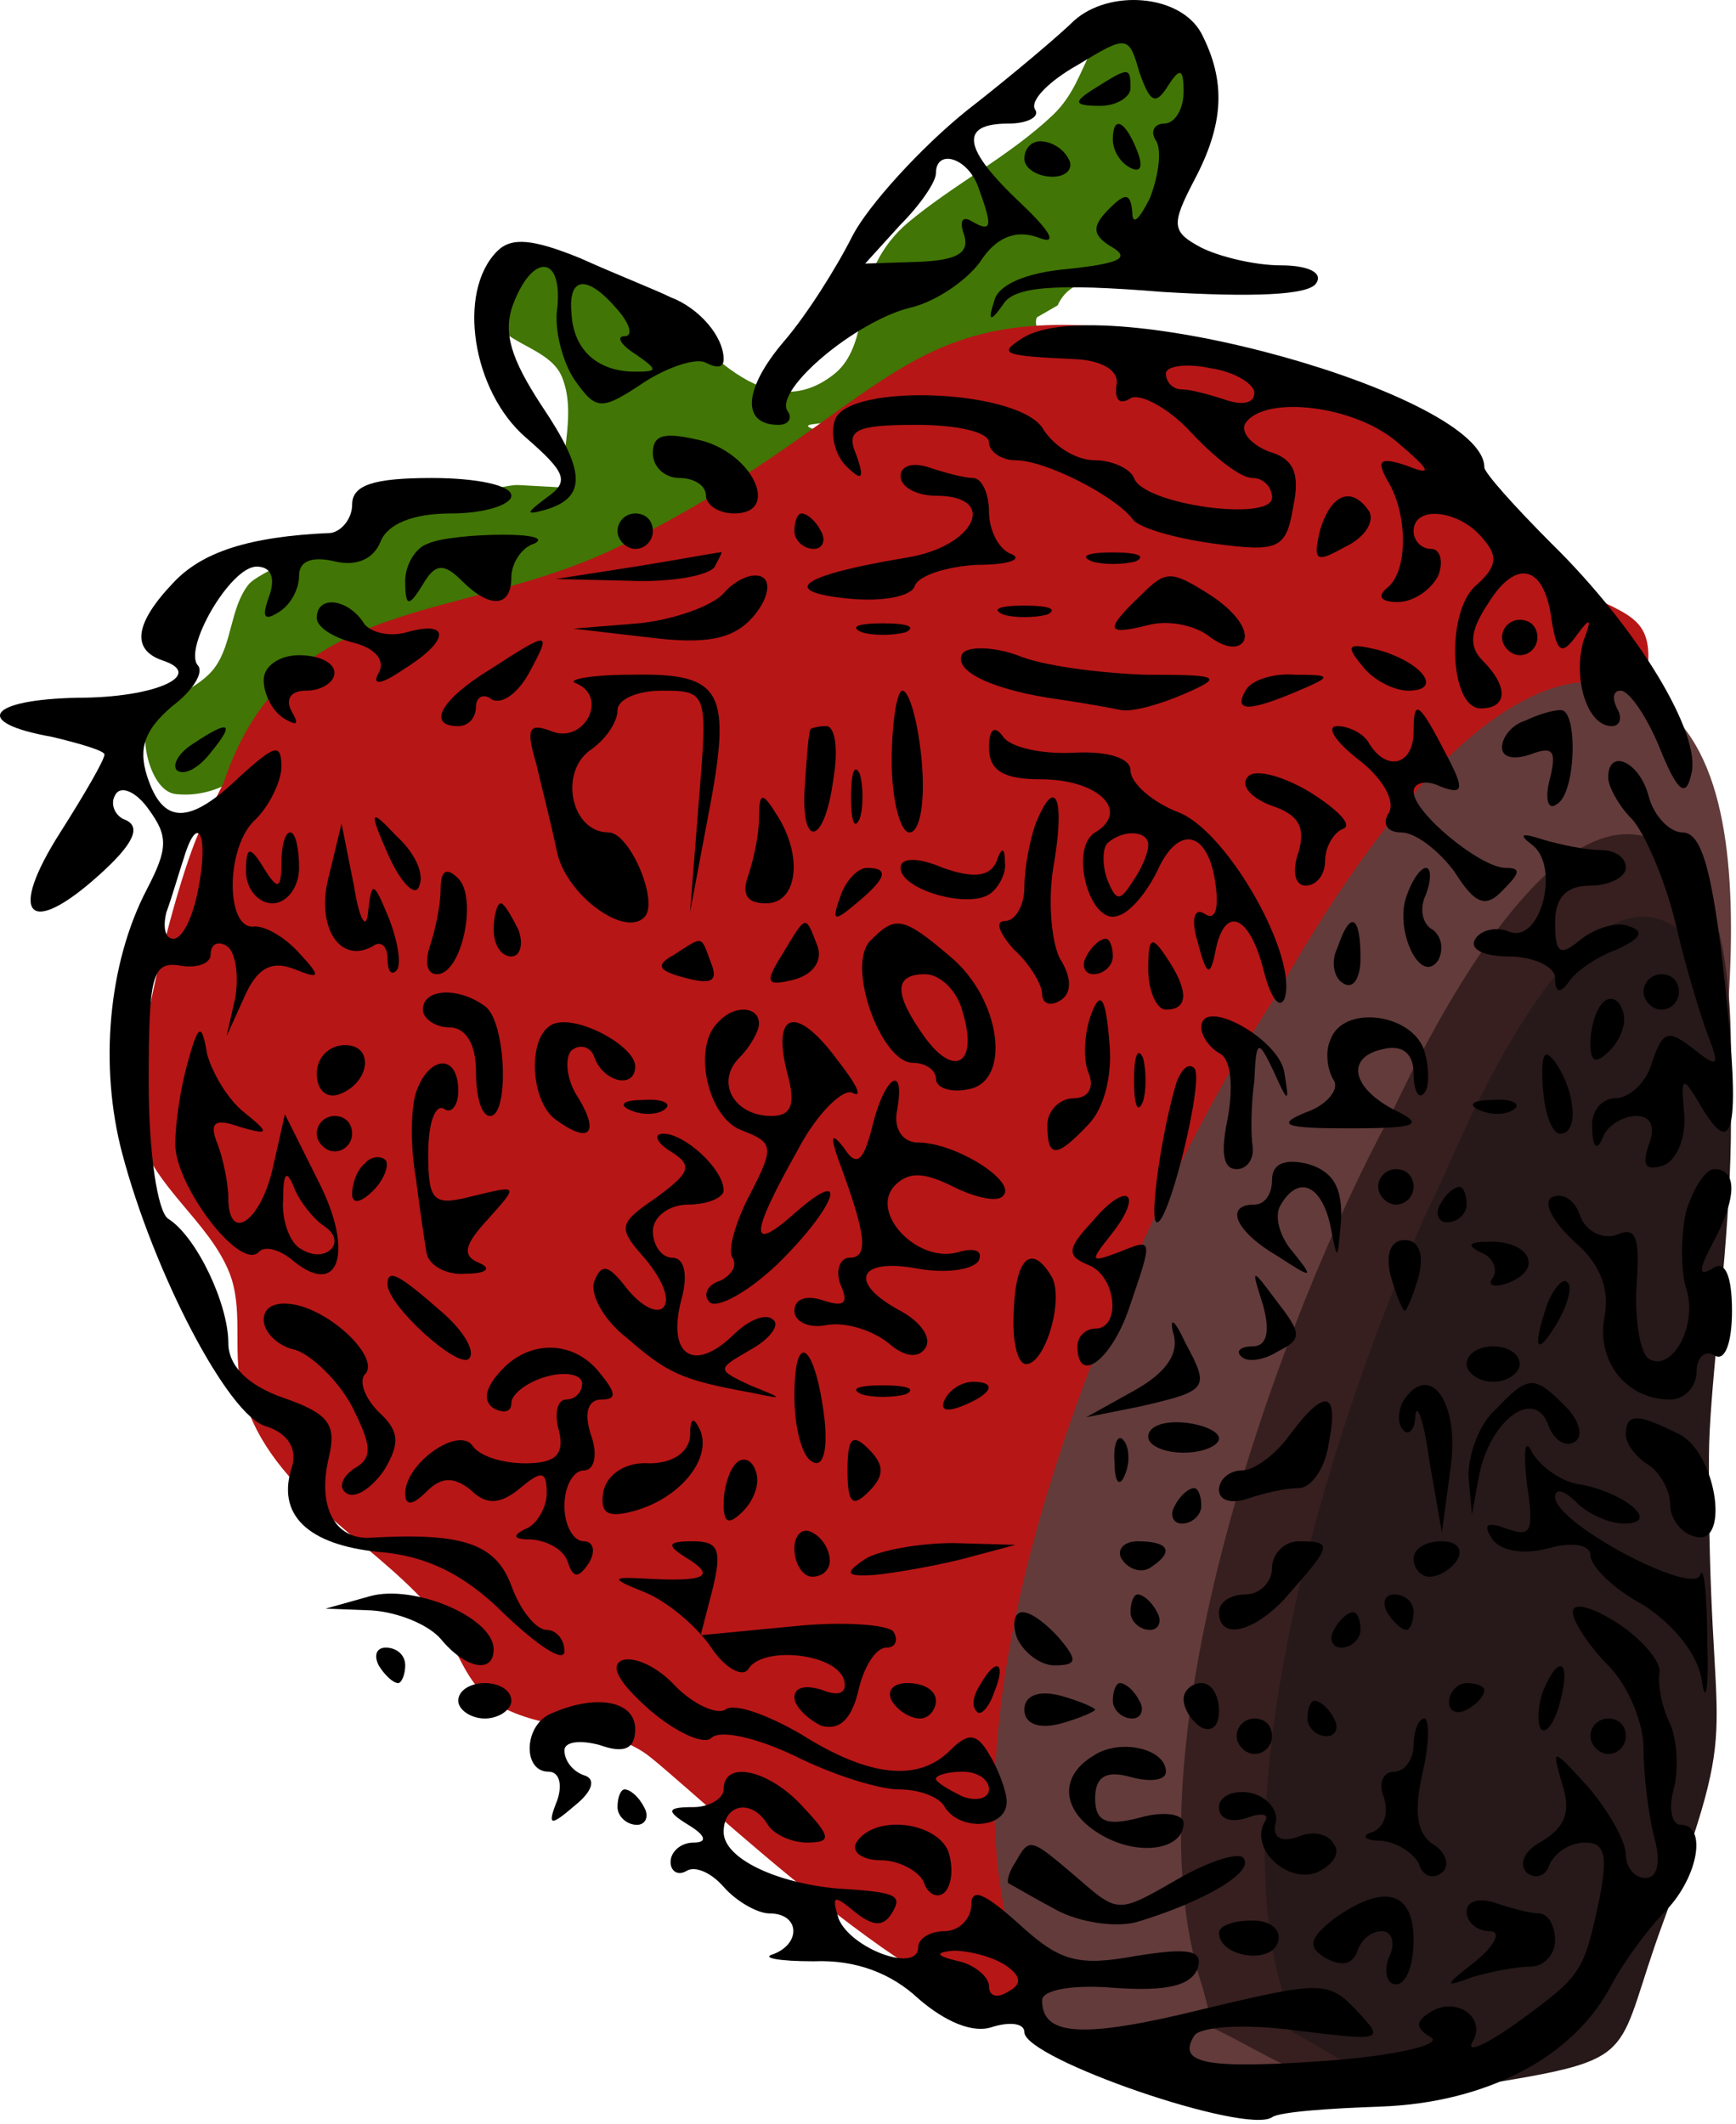 <?xml version="1.0" encoding="UTF-8" standalone="no"?>
<svg width="76px" height="93px" viewBox="0 0 76 93" version="1.1" xmlns="http://www.w3.org/2000/svg" xmlns:xlink="http://www.w3.org/1999/xlink">
    <!-- Generator: Sketch 3.8.3 (29802) - http://www.bohemiancoding.com/sketch -->
    <title>Group 10</title>
    <desc>Created with Sketch.</desc>
    <defs></defs>
    <g id="Page-1" stroke="none" stroke-width="1" fill="none" fill-rule="evenodd">
        <g id="Group-10">
            <path d="M24.602,21.34 C24.602,19.729 25.213,17.997 24.602,16.506 C24.13,15.352 22.482,15.129 21.672,14.18 C20.743,13.092 22.936,11.167 23.987,11.412 C25.56,11.78 27.113,12.351 28.499,13.182 C30.309,14.268 33.237,18.988 36.521,16.377 C37.871,15.304 37.601,13.088 38.355,11.535 C38.681,10.863 39.158,10.246 39.73,9.765 C41.75,8.069 44.166,6.858 46.083,5.046 C47.969,3.264 47.254,0.691 50.167,1.68 C50.786,1.889 51.492,2.246 51.739,2.851 C52.077,3.678 51.889,4.65 51.739,5.53 C51.449,7.238 49.728,8.976 50.43,10.56 C51.026,11.906 55.821,11.165 54.604,11.993 C52.285,13.572 47.448,10.808 46.303,13.37 L45.395,13.894 C44.341,16.252 63.24,24.482 51.518,21.972 C47.716,21.158 44.162,19.384 40.36,18.572 C38.804,18.24 37.163,18.353 35.587,18.572 C33.676,18.838 45.345,20.168 42.332,23.192 C39.245,26.289 34.086,23.065 31.78,26.895 C31.298,27.696 32.005,29.18 31.19,29.639 C29.843,30.398 28.044,29.411 26.557,29.835 C25.228,30.214 23.952,30.967 23.005,31.973 C22.583,32.421 22.625,33.224 22.817,33.809 C23.214,35.019 24.196,35.964 24.699,37.135 C24.897,37.595 24.853,38.126 24.888,38.625 C24.916,39.037 25.205,39.6 24.888,39.862 C23.279,41.191 21.367,37.234 21.294,37.175 C18.26,34.72 16.281,36.183 17.226,30.851 C17.402,29.857 19.453,28.641 18.577,28.14 C14.902,26.038 12.687,35.298 7.697,34.767 C6.567,34.647 6.058,32.195 6.527,31.515 C7.221,30.507 8.675,30.215 9.4,29.229 C10.175,28.174 10.069,26.618 10.881,25.592 C11.694,24.567 21.166,21.234 22.646,21.234 L24.602,21.34 Z" id="Path-964" fill="#417505"></path>
            <path d="M8.839,36.158 C7.701,38.477 5.456,47.395 6.106,49.684 C6.761,51.99 9.139,53.482 10.035,55.706 C10.665,57.269 10.189,59.091 10.559,60.736 C11.543,65.116 16.095,67.293 18.77,70.329 C19.878,71.586 20.192,73.557 21.578,74.498 C23.503,75.806 26.25,75.446 28.193,76.727 C29.709,77.727 41.79,89.501 44.901,87.722 C50.125,84.734 44.208,77.434 47.914,72.991 C61.703,56.458 42.603,83.531 52.564,61.464 C70.714,21.253 53.454,71.343 59.629,49.355 C60.224,47.235 63.428,45.981 64.516,44.866 C69.484,39.775 63.569,44.541 66.481,39.754 C70.311,33.458 70.48,37.241 71.835,31.061 C72.99,25.795 71.124,27.695 66.005,23.982 C59.36,19.162 63.435,16.669 51.017,14.643 C39.108,12.7 39.387,17.833 27.202,23.877 C20.122,27.387 12.604,25.82 9.78,34.298 L8.839,36.158 Z" id="Path-965" fill="#B71616"></path>
            <path d="M45.434,88.497 C47.586,89.316 49.625,90.55 51.892,90.955 C54.531,91.426 57.273,91.424 59.932,91.086 C69.608,89.854 67.773,89.608 71.048,82.812 C76.851,70.768 74.143,74.573 74.257,58.193 C74.303,51.61 78.553,35.073 72.653,30.837 C65.37,25.608 56.443,42.699 55.764,43.749 C49.522,53.397 40.082,74.676 44.826,86.541 L45.434,88.497 Z" id="Path-966" fill="#633B3B"></path>
            <path d="M53.117,88.804 C54.724,89.535 56.247,90.634 57.94,90.995 C59.911,91.415 61.959,91.413 63.944,91.112 C71.171,90.014 69.801,89.794 72.246,83.737 C76.58,73.001 74.557,76.392 74.643,61.791 C74.677,55.924 77.851,41.183 73.445,37.407 C68.006,32.746 61.339,47.98 60.832,48.916 C56.17,57.517 49.12,76.485 52.663,87.061 L53.117,88.804 Z" id="Path-966" fill="#371F1F"></path>
            <path d="M56.566,88.971 C57.929,89.653 59.219,90.68 60.655,91.017 C62.326,91.409 64.062,91.408 65.746,91.126 C71.872,90.101 70.711,89.895 72.784,84.237 C76.459,74.209 74.743,77.377 74.816,63.738 C74.845,58.257 77.536,44.489 73.8,40.961 C69.189,36.607 63.537,50.838 63.107,51.712 C59.154,59.745 53.177,77.463 56.181,87.342 L56.566,88.971 Z" id="Path-966" fill="#271919"></path>
            <g id="Straberry" fill="#000000">
                <path d="M47.015,0.91 C46.473,1.453 44.382,3.238 42.291,4.867 C40.277,6.497 38.031,8.98 37.334,10.299 C36.637,11.695 35.32,13.79 34.314,14.954 C32.532,17.049 32.455,18.601 34.081,18.601 C34.546,18.601 34.701,18.29 34.468,17.98 C33.926,17.049 37.411,14.1 39.812,13.48 C40.897,13.247 42.291,12.316 42.91,11.462 C43.607,10.376 44.459,10.066 45.388,10.376 C46.318,10.764 46.086,10.221 44.691,8.902 C42.136,6.497 41.981,5.411 44.149,5.411 C45.001,5.411 45.543,5.1 45.311,4.79 C45.079,4.402 45.931,3.548 47.17,2.85 C49.338,1.531 49.416,1.531 49.88,3.16 C50.345,4.479 50.577,4.635 51.12,3.781 C51.662,2.928 51.817,3.005 51.817,4.014 C51.817,4.79 51.429,5.411 50.965,5.411 C50.577,5.411 50.345,5.721 50.577,6.109 C50.887,6.497 50.732,7.661 50.345,8.669 C49.88,9.6 49.571,9.911 49.571,9.29 C49.493,8.436 49.261,8.436 48.564,9.135 C47.789,9.911 47.789,10.299 48.719,10.842 C49.493,11.307 48.951,11.54 46.783,11.773 C44.924,11.928 43.685,12.471 43.53,13.169 C43.22,14.1 43.375,14.1 43.917,13.325 C44.382,12.549 46.163,12.394 50.887,12.781 C54.76,13.014 57.315,12.937 57.625,12.394 C57.935,11.928 57.238,11.618 56.076,11.618 C54.914,11.618 53.366,11.23 52.591,10.842 C51.274,10.143 51.274,9.833 52.281,7.893 C53.598,5.411 53.675,3.548 52.591,1.453 C51.662,-0.253 48.564,-0.486 47.015,0.91 L47.015,0.91 Z M42.833,8.204 C43.452,9.911 43.452,10.221 42.523,9.678 C42.136,9.445 41.981,9.678 42.213,10.299 C42.446,11.074 41.903,11.385 40.277,11.462 L37.876,11.54 L39.425,9.833 C40.277,8.98 40.974,7.971 40.974,7.583 C40.974,6.497 42.368,6.885 42.833,8.204 L42.833,8.204 Z" id="Fill-1"></path>
                <path d="M47.944,3.859 C46.937,4.479 47.015,4.635 48.177,4.635 C48.874,4.635 49.493,4.247 49.493,3.859 C49.493,2.928 49.416,2.928 47.944,3.859 L47.944,3.859 Z" id="Fill-2"></path>
                <path d="M48.719,6.109 C48.719,6.574 49.029,7.117 49.493,7.35 C49.958,7.583 50.035,7.273 49.803,6.652 C49.261,5.255 48.719,5.023 48.719,6.109 L48.719,6.109 Z" id="Fill-4"></path>
                <path d="M44.846,6.962 C44.846,7.35 45.388,7.738 46.086,7.738 C46.705,7.738 47.015,7.35 46.783,6.962 C46.55,6.497 46.008,6.186 45.543,6.186 C45.156,6.186 44.846,6.497 44.846,6.962 L44.846,6.962 Z" id="Fill-5"></path>
                <path d="M21.767,10.997 C19.986,12.781 20.683,17.126 23.006,19.144 C24.788,20.695 24.942,21.083 23.936,21.782 C23.006,22.48 23.006,22.558 23.858,22.325 C25.717,21.782 25.639,20.618 23.703,17.747 C22.387,15.73 21.999,14.566 22.464,13.325 C23.316,11.074 24.633,11.152 24.4,13.48 C24.245,14.411 24.633,15.885 25.175,16.661 C26.104,17.98 26.337,17.98 28.195,16.738 C29.28,16.04 30.519,15.652 30.906,15.885 C31.371,16.118 31.68,16.118 31.68,15.73 C31.68,14.721 30.596,13.48 29.357,13.014 C28.737,12.704 26.956,12.006 25.407,11.307 C23.316,10.454 22.387,10.376 21.767,10.997 L21.767,10.997 Z M27.034,13.557 C27.576,14.178 27.731,14.721 27.343,14.721 C26.956,14.721 27.188,15.109 27.808,15.497 C28.815,16.195 28.815,16.273 27.808,16.273 C26.182,16.273 25.097,15.342 25.02,13.713 C24.865,12.083 25.717,12.006 27.034,13.557 L27.034,13.557 Z" id="Fill-8"></path>
                <path d="M44.769,14.799 C43.685,15.497 43.84,15.575 47.17,15.73 C48.331,15.807 49.029,16.273 48.874,16.894 C48.796,17.514 49.029,17.747 49.493,17.437 C49.88,17.204 51.12,17.825 52.126,18.911 C53.133,19.997 54.295,20.928 54.837,20.928 C55.302,20.928 55.689,21.316 55.689,21.782 C55.689,22.868 50.035,22.092 49.648,20.928 C49.493,20.54 48.719,20.152 47.944,20.152 C47.092,20.152 46.163,19.532 45.698,18.833 C44.769,17.049 37.179,16.738 36.56,18.368 C36.327,18.989 36.56,19.92 37.024,20.385 C37.721,21.083 37.876,21.006 37.489,19.92 C37.024,18.833 37.411,18.601 40.122,18.601 C41.903,18.601 43.297,18.911 43.297,19.376 C43.297,19.764 43.84,20.152 44.459,20.152 C45.776,20.152 48.796,21.704 49.571,22.713 C49.803,23.101 51.429,23.566 53.133,23.799 C55.999,24.187 56.309,24.032 56.618,22.17 C56.928,20.695 56.618,20.075 55.534,19.764 C54.76,19.454 54.295,18.911 54.527,18.523 C55.379,17.282 59.329,17.747 61.188,19.376 C62.659,20.618 62.737,20.851 61.575,20.385 C60.413,19.997 60.258,20.152 60.723,21.006 C61.652,22.48 61.652,25.04 60.723,25.739 C60.258,26.127 60.491,26.359 61.188,26.359 C61.885,26.359 62.659,25.816 62.969,25.196 C63.201,24.575 63.046,24.032 62.659,24.032 C62.195,24.032 61.885,23.644 61.885,23.256 C61.885,22.092 63.898,22.325 64.905,23.566 C65.602,24.342 65.525,24.808 64.673,25.584 C63.279,26.67 63.434,31.015 64.828,31.015 C65.989,31.015 66.067,30.084 64.905,28.92 C64.286,28.299 64.363,27.601 65.138,26.437 C66.377,24.42 67.616,24.73 67.926,27.135 C68.158,28.61 68.39,28.687 69.01,27.834 C69.629,26.98 69.707,27.058 69.32,28.066 C68.855,29.696 69.475,31.791 70.559,31.791 C70.946,31.791 71.023,31.403 70.791,31.015 C70.559,30.549 70.636,30.239 70.946,30.239 C71.333,30.239 72.108,31.403 72.65,32.722 C73.424,34.661 73.812,34.972 74.044,33.886 C74.509,32.179 71.721,27.523 67.926,23.799 C66.299,22.17 64.983,20.695 64.983,20.463 C64.983,17.282 48.254,12.626 44.769,14.799 L44.769,14.799 Z M54.914,17.204 C54.914,17.67 54.372,17.747 53.675,17.514 C52.978,17.282 52.126,17.049 51.739,17.049 C51.352,17.049 51.042,16.738 51.042,16.351 C51.042,16.04 51.894,15.885 52.978,16.118 C54.063,16.273 54.914,16.816 54.914,17.204 L54.914,17.204 Z" id="Fill-9"></path>
                <path d="M28.582,19.842 C28.582,20.463 29.125,20.928 29.744,20.928 C30.364,20.928 30.906,21.239 30.906,21.704 C30.906,22.092 31.448,22.48 32.145,22.48 C34.159,22.48 32.997,19.92 30.751,19.299 C29.125,18.911 28.582,18.989 28.582,19.842 L28.582,19.842 Z" id="Fill-10"></path>
                <path d="M39.425,20.851 C39.425,21.316 40.122,21.704 40.974,21.704 C43.762,21.704 42.678,23.954 39.657,24.42 C35.011,25.196 34.081,25.894 37.102,26.204 C38.573,26.359 39.89,26.127 40.045,25.661 C40.2,25.196 41.439,24.808 42.755,24.73 C44.149,24.73 44.769,24.497 44.304,24.265 C43.762,24.109 43.297,23.256 43.297,22.402 C43.297,21.627 42.988,20.928 42.6,20.928 C42.213,20.928 41.361,20.695 40.664,20.463 C39.967,20.23 39.425,20.385 39.425,20.851 L39.425,20.851 Z" id="Fill-11"></path>
                <path d="M15.416,22.092 C15.416,22.713 14.952,23.256 14.487,23.334 C10.847,23.489 8.833,24.187 7.594,25.506 C5.89,27.291 5.736,28.454 7.13,28.92 C8.988,29.541 6.82,30.549 3.412,30.549 C-0.538,30.627 -1.235,31.636 2.25,32.256 C3.567,32.567 4.574,32.877 4.574,33.032 C4.574,33.265 3.722,34.739 2.638,36.446 C0.314,40.093 1.244,41.101 4.342,38.308 C5.813,36.989 6.2,36.213 5.503,35.903 C5.039,35.748 4.806,35.205 5.039,34.817 C5.271,34.351 5.968,34.661 6.51,35.437 C7.362,36.601 7.362,37.144 6.433,38.929 C4.729,42.188 4.342,46.688 5.348,50.49 C6.742,55.766 9.995,61.973 11.622,62.438 C12.628,62.749 13.016,63.447 12.783,64.223 C12.086,66.318 13.48,67.637 16.578,67.947 C18.592,68.102 20.296,68.878 22.077,70.663 C23.548,72.059 24.71,72.835 24.71,72.292 C24.71,71.749 24.323,71.361 23.936,71.361 C23.471,71.361 22.774,70.507 22.387,69.421 C21.69,67.559 20.218,67.094 16.191,67.326 C14.642,67.404 13.868,65.93 14.41,63.757 C14.719,62.361 14.41,61.895 12.396,61.197 C10.847,60.654 9.995,59.8 9.995,58.792 C9.995,57.085 8.601,54.136 7.362,53.36 C6.897,53.05 6.51,50.49 6.51,47.386 C6.51,42.731 6.665,42.11 7.827,42.265 C8.601,42.42 9.221,42.188 9.221,41.8 C9.221,41.334 9.531,41.179 9.918,41.412 C10.305,41.644 10.46,42.653 10.305,43.662 L9.918,45.369 L10.692,43.662 C11.234,42.42 11.854,42.032 12.861,42.42 C14.022,42.886 14.1,42.808 13.093,41.722 C12.473,41.024 11.622,40.558 11.157,40.558 C9.918,40.791 9.84,37.299 11.079,35.98 C11.776,35.36 12.319,34.196 12.319,33.575 C12.319,32.489 12.009,32.644 10.537,33.963 C8.291,36.136 7.13,36.136 6.433,33.963 C6.045,32.722 6.355,31.946 7.517,30.937 C8.446,30.239 8.911,29.463 8.679,29.153 C7.982,28.454 10.073,24.808 11.234,24.808 C11.854,24.808 12.086,25.273 11.776,26.127 C11.467,26.98 11.544,27.213 12.164,26.825 C12.706,26.515 13.093,25.816 13.093,25.196 C13.093,24.575 13.635,24.342 14.642,24.575 C15.571,24.808 16.346,24.497 16.656,23.721 C16.965,22.946 18.05,22.48 19.754,22.48 C21.225,22.48 22.387,22.092 22.387,21.704 C22.387,21.239 20.838,20.928 18.902,20.928 C16.346,20.928 15.416,21.239 15.416,22.092 L15.416,22.092 Z M8.679,38.929 C8.446,40.17 7.982,41.101 7.594,41.101 C7.207,41.101 7.13,40.558 7.285,39.938 C7.517,39.317 7.827,38.231 8.059,37.532 C8.679,35.515 9.143,36.601 8.679,38.929 L8.679,38.929 Z" id="Fill-12"></path>
                <path d="M57.78,23.256 C57.47,24.575 57.625,24.653 58.864,23.954 C59.716,23.566 60.181,22.868 59.949,22.402 C59.174,21.239 58.245,21.627 57.78,23.256 L57.78,23.256 Z" id="Fill-13"></path>
                <path d="M27.034,23.256 C27.034,23.644 27.421,24.032 27.808,24.032 C28.273,24.032 28.582,23.644 28.582,23.256 C28.582,22.79 28.273,22.48 27.808,22.48 C27.421,22.48 27.034,22.79 27.034,23.256 L27.034,23.256 Z" id="Fill-14"></path>
                <path d="M34.778,23.256 C34.778,23.644 35.165,24.032 35.63,24.032 C36.017,24.032 36.172,23.644 35.94,23.256 C35.708,22.79 35.32,22.48 35.088,22.48 C34.933,22.48 34.778,22.79 34.778,23.256 L34.778,23.256 Z" id="Fill-15"></path>
                <path d="M18.747,23.799 C18.205,23.954 17.74,24.73 17.74,25.428 C17.74,26.592 17.895,26.592 18.514,25.584 C19.056,24.653 19.444,24.653 20.218,25.428 C21.457,26.67 22.387,26.592 22.387,25.273 C22.387,24.653 22.851,23.954 23.394,23.799 C23.858,23.566 23.316,23.411 21.999,23.411 C20.76,23.411 19.211,23.566 18.747,23.799 L18.747,23.799 Z" id="Fill-16"></path>
                <path d="M27.808,24.808 L24.323,25.351 L27.576,25.428 C29.357,25.506 31.061,25.196 31.293,24.808 C31.525,24.342 31.68,24.109 31.525,24.187 C31.371,24.187 29.744,24.497 27.808,24.808 L27.808,24.808 Z" id="Fill-17"></path>
                <path d="M47.789,24.575 C48.254,24.73 49.183,24.73 49.726,24.575 C50.19,24.342 49.803,24.187 48.719,24.187 C47.634,24.187 47.247,24.342 47.789,24.575 L47.789,24.575 Z" id="Fill-18"></path>
                <path d="M31.68,25.972 C31.216,26.515 29.512,27.135 27.963,27.291 L25.097,27.523 L28.428,27.911 C30.906,28.222 32.068,27.989 32.92,27.058 C33.617,26.282 33.771,25.506 33.384,25.273 C32.997,25.04 32.222,25.351 31.68,25.972 L31.68,25.972 Z" id="Fill-19"></path>
                <path d="M49.958,26.049 C48.331,27.601 48.409,27.834 50.268,27.368 C51.12,27.135 52.281,27.368 52.901,27.834 C53.598,28.377 54.217,28.454 54.45,28.066 C54.682,27.601 54.063,26.747 52.978,26.049 C51.274,24.963 51.042,24.963 49.958,26.049 L49.958,26.049 Z" id="Fill-20"></path>
                <path d="M13.868,27.058 C13.868,27.446 14.565,27.911 15.494,28.144 C16.423,28.377 16.888,28.92 16.578,29.463 C16.268,30.006 16.656,30.006 17.662,29.308 C19.676,28.066 19.754,27.135 17.817,27.678 C17.043,27.911 16.114,27.678 15.881,27.213 C15.184,26.204 13.868,26.049 13.868,27.058 L13.868,27.058 Z" id="Fill-21"></path>
                <path d="M43.917,26.903 C44.382,27.058 45.311,27.058 45.853,26.903 C46.318,26.67 45.931,26.515 44.846,26.515 C43.762,26.515 43.375,26.67 43.917,26.903 L43.917,26.903 Z" id="Fill-22"></path>
                <path d="M37.721,27.678 C38.186,27.834 39.115,27.834 39.657,27.678 C40.122,27.446 39.735,27.291 38.651,27.291 C37.566,27.291 37.179,27.446 37.721,27.678 L37.721,27.678 Z" id="Fill-23"></path>
                <path d="M65.757,27.911 C65.757,28.299 66.144,28.687 66.532,28.687 C66.996,28.687 67.306,28.299 67.306,27.911 C67.306,27.446 66.996,27.135 66.532,27.135 C66.144,27.135 65.757,27.446 65.757,27.911 L65.757,27.911 Z" id="Fill-24"></path>
                <path d="M21.457,29.308 C19.289,30.627 18.669,31.791 20.063,31.791 C20.528,31.791 20.838,31.403 20.838,30.937 C20.838,30.549 21.148,30.316 21.535,30.627 C21.999,30.86 22.697,30.316 23.161,29.463 C24.168,27.601 24.091,27.601 21.457,29.308 L21.457,29.308 Z" id="Fill-25"></path>
                <path d="M42.136,28.61 C41.671,29.385 43.53,30.239 46.395,30.627 C47.48,30.782 48.719,31.015 49.106,31.092 C49.571,31.17 50.732,30.86 51.817,30.394 C53.598,29.618 53.443,29.541 50.113,29.541 C48.099,29.463 45.621,29.153 44.537,28.687 C43.452,28.299 42.368,28.299 42.136,28.61 L42.136,28.61 Z" id="Fill-26"></path>
                <path d="M59.639,29.153 C60.103,29.773 61.033,30.239 61.652,30.239 C63.201,30.239 62.272,28.997 60.336,28.454 C59.019,28.144 58.864,28.222 59.639,29.153 L59.639,29.153 Z" id="Fill-27"></path>
                <path d="M11.544,29.773 C11.544,30.394 11.931,31.17 12.473,31.48 C13.016,31.791 13.093,31.713 12.783,31.17 C12.473,30.627 12.706,30.239 13.403,30.239 C14.1,30.239 14.642,29.851 14.642,29.463 C14.642,28.997 13.945,28.687 13.093,28.687 C12.241,28.687 11.544,29.153 11.544,29.773 L11.544,29.773 Z" id="Fill-28"></path>
                <path d="M25.252,29.929 C26.646,30.549 25.562,32.567 24.168,32.023 C23.161,31.636 23.006,31.868 23.471,33.42 C23.703,34.429 24.168,36.213 24.4,37.377 C24.865,39.239 27.343,41.024 28.195,40.17 C28.892,39.55 27.576,36.446 26.646,36.446 C25.02,36.446 24.478,33.886 25.794,32.877 C26.491,32.411 27.034,31.636 27.034,31.092 C27.034,30.627 27.885,30.239 28.97,30.239 C30.983,30.239 30.983,30.316 30.596,35.049 L30.209,39.938 L30.983,35.825 C32.068,30.239 31.68,29.463 27.653,29.541 C25.794,29.541 24.71,29.773 25.252,29.929 L25.252,29.929 Z" id="Fill-29"></path>
                <path d="M54.527,30.239 C53.985,31.17 54.682,31.17 56.851,30.239 C58.322,29.618 58.322,29.541 56.696,29.541 C55.766,29.463 54.76,29.773 54.527,30.239 L54.527,30.239 Z" id="Fill-30"></path>
                <path d="M39.038,33.342 C39.038,35.049 39.425,36.446 39.812,36.446 C40.277,36.446 40.509,35.127 40.354,33.342 C40.2,31.636 39.812,30.239 39.503,30.239 C39.27,30.239 39.038,31.636 39.038,33.342 L39.038,33.342 Z" id="Fill-31"></path>
                <path d="M61.885,32.023 C61.885,33.498 60.723,33.808 59.949,32.567 C59.716,32.101 59.019,31.791 58.555,31.791 C58.012,31.791 58.477,32.489 59.484,33.265 C60.491,34.041 61.11,35.049 60.8,35.593 C60.491,36.058 60.723,36.446 61.343,36.446 C61.962,36.446 62.969,37.222 63.666,38.153 C64.595,39.627 65.06,39.782 65.835,38.929 C66.532,38.231 66.609,37.998 65.912,37.998 C64.828,37.998 61.885,35.593 61.885,34.661 C61.885,34.274 62.427,34.118 63.046,34.429 C64.053,34.817 64.131,34.584 63.356,33.11 C62.117,30.704 61.885,30.549 61.885,32.023 L61.885,32.023 Z" id="Fill-32"></path>
                <path d="M66.764,31.558 C66.222,31.713 65.757,32.256 65.757,32.722 C65.757,33.187 66.299,33.265 66.996,33.032 C68.003,32.644 68.158,32.877 67.848,34.118 C67.616,34.972 67.771,35.515 68.158,35.205 C69.01,34.739 69.087,31.015 68.313,31.092 C67.926,31.092 67.229,31.325 66.764,31.558 L66.764,31.558 Z" id="Fill-33"></path>
                <path d="M8.446,32.567 C7.827,32.955 7.517,33.498 7.749,33.73 C8.059,33.963 8.679,33.653 9.221,32.955 C10.305,31.636 10.073,31.48 8.446,32.567 L8.446,32.567 Z" id="Fill-34"></path>
                <path d="M35.475,31.946 C35.398,32.101 35.32,33.11 35.243,34.274 C35.011,37.222 36.095,37.067 36.482,34.118 C36.714,32.799 36.56,31.791 36.172,31.791 C35.863,31.791 35.475,31.868 35.475,31.946 L35.475,31.946 Z" id="Fill-35"></path>
                <path d="M43.297,32.722 C43.297,33.73 43.917,34.118 45.543,34.118 C48.099,34.118 49.493,35.515 47.944,36.446 C46.783,37.144 47.712,40.558 48.951,40.093 C49.493,39.938 50.19,39.084 50.655,38.153 C51.584,36.058 52.901,36.368 53.211,38.696 C53.366,39.782 53.211,40.325 52.746,40.015 C52.281,39.705 52.126,40.248 52.436,41.257 C52.823,42.731 52.978,42.808 53.211,41.644 C53.598,39.627 54.682,40.015 55.302,42.42 C55.612,43.662 55.999,44.205 56.231,43.739 C56.851,41.955 53.83,36.524 51.662,35.593 C50.423,35.127 49.493,34.274 49.493,33.73 C49.493,33.187 48.486,32.877 47.015,32.955 C45.621,33.032 44.227,32.722 43.917,32.256 C43.53,31.713 43.297,31.946 43.297,32.722 L43.297,32.722 Z M50.268,36.989 C50.268,37.377 49.958,38.075 49.571,38.618 C49.029,39.472 48.874,39.472 48.486,38.541 C48.254,37.92 48.254,37.144 48.486,36.912 C49.183,36.291 50.268,36.368 50.268,36.989 L50.268,36.989 Z" id="Fill-36"></path>
                <path d="M37.257,34.894 C37.257,35.98 37.411,36.368 37.644,35.825 C37.799,35.36 37.799,34.429 37.644,33.886 C37.411,33.42 37.257,33.808 37.257,34.894 L37.257,34.894 Z" id="Fill-38"></path>
                <path d="M54.605,34.041 C54.295,34.429 54.837,34.972 55.689,35.282 C56.851,35.67 57.16,36.213 56.851,37.299 C56.541,38.153 56.696,38.774 57.16,38.774 C57.625,38.774 58.012,38.308 58.012,37.687 C58.012,37.067 58.4,36.446 58.787,36.291 C59.252,36.136 58.555,35.437 57.315,34.661 C55.999,33.886 54.837,33.653 54.605,34.041 L54.605,34.041 Z" id="Fill-39"></path>
                <path d="M70.404,34.041 C70.404,34.429 70.869,35.282 71.411,35.825 C71.953,36.368 72.882,38.463 73.347,40.403 C73.812,42.42 74.509,44.67 74.818,45.446 C75.283,46.688 75.206,46.765 74.121,45.912 C73.037,45.058 72.805,45.136 72.34,46.455 C72.108,47.386 71.333,48.084 70.714,48.084 C70.094,48.084 69.629,48.705 69.707,49.403 C69.707,50.257 69.939,50.412 70.172,49.791 C70.326,49.326 71.023,48.86 71.643,48.86 C72.263,48.86 72.495,49.326 72.185,50.102 C71.875,51.033 72.03,51.265 72.805,51.033 C73.424,50.8 73.812,49.791 73.734,48.783 C73.579,47.153 73.657,47.076 74.354,48.239 C75.903,50.955 76.212,49.559 75.515,43.041 C74.973,38.153 74.509,36.446 73.657,36.446 C73.115,36.446 72.418,35.748 72.185,34.894 C71.798,33.342 70.404,32.722 70.404,34.041 L70.404,34.041 Z" id="Fill-40"></path>
                <path d="M33.229,35.825 C33.229,36.524 32.997,37.61 32.765,38.308 C32.455,39.162 32.687,39.55 33.539,39.55 C34.933,39.55 35.165,37.455 34.004,35.67 C33.384,34.661 33.229,34.661 33.229,35.825 L33.229,35.825 Z" id="Fill-41"></path>
                <path d="M45.311,36.136 C45.079,36.834 44.846,37.998 44.846,38.851 C44.846,39.627 44.459,40.325 43.994,40.325 C43.53,40.325 43.762,40.869 44.382,41.567 C45.079,42.188 45.621,43.119 45.621,43.507 C45.621,43.972 46.008,44.05 46.395,43.817 C46.937,43.507 46.937,42.808 46.395,41.955 C46.008,41.179 45.853,39.239 46.163,37.687 C46.628,34.817 46.163,33.963 45.311,36.136 L45.311,36.136 Z" id="Fill-42"></path>
                <path d="M17.043,37.532 C17.585,38.696 18.205,39.317 18.359,38.774 C18.592,38.231 18.127,37.299 17.353,36.601 C16.191,35.36 16.114,35.437 17.043,37.532 L17.043,37.532 Z" id="Fill-43"></path>
                <path d="M12.319,37.765 C12.319,38.929 12.164,39.006 11.544,37.998 C10.925,36.989 10.77,37.067 10.77,38.153 C10.77,38.929 11.312,39.55 11.931,39.55 C12.551,39.55 13.093,38.851 13.093,37.998 C13.093,37.144 12.938,36.446 12.706,36.446 C12.473,36.446 12.319,37.067 12.319,37.765 L12.319,37.765 Z" id="Fill-44"></path>
                <path d="M14.41,38.308 C13.79,40.558 14.874,42.265 16.346,41.412 C16.656,41.179 16.965,41.412 16.965,41.955 C16.965,42.498 17.12,42.731 17.353,42.498 C17.585,42.265 17.43,41.257 17.043,40.248 C16.346,38.541 16.268,38.541 16.114,39.938 C16.036,40.791 15.726,40.248 15.494,38.774 L14.952,36.058 L14.41,38.308 Z" id="Fill-45"></path>
                <path d="M67.074,36.989 C68.313,37.92 67.461,41.334 66.067,40.791 C65.525,40.558 64.828,40.713 64.595,41.101 C64.286,41.567 64.983,41.877 66.067,41.877 C67.151,41.877 68.08,42.343 68.08,42.808 C68.08,43.507 68.313,43.507 68.7,42.963 C69.01,42.498 69.939,41.877 70.791,41.567 C71.798,41.101 72.03,40.791 71.333,40.558 C70.791,40.325 69.862,40.636 69.242,41.101 C68.313,41.877 68.08,41.8 68.08,40.403 C68.08,39.317 68.545,38.774 69.629,38.774 C70.481,38.774 71.178,38.386 71.178,37.998 C71.178,37.532 70.714,37.222 70.094,37.222 C69.475,37.222 68.313,36.989 67.538,36.756 C66.609,36.446 66.454,36.524 67.074,36.989 L67.074,36.989 Z" id="Fill-46"></path>
                <path d="M39.425,37.998 C39.425,38.929 42.291,39.782 43.297,39.162 C43.685,38.929 44.072,38.231 43.994,37.765 C43.994,37.067 43.84,37.067 43.607,37.765 C43.297,38.386 42.6,38.463 41.284,37.998 C40.2,37.532 39.425,37.532 39.425,37.998 L39.425,37.998 Z" id="Fill-47"></path>
                <path d="M19.289,38.929 C19.289,39.627 19.056,40.713 18.824,41.412 C18.592,42.11 18.669,42.653 19.134,42.653 C20.218,42.653 20.915,39.317 20.063,38.463 C19.521,37.92 19.289,38.153 19.289,38.929 L19.289,38.929 Z" id="Fill-48"></path>
                <path d="M36.792,39.239 C36.405,40.325 36.482,40.403 37.489,39.55 C38.805,38.463 38.96,37.998 37.954,37.998 C37.566,37.998 37.024,38.541 36.792,39.239 L36.792,39.239 Z" id="Fill-49"></path>
                <path d="M61.575,39.239 C61.033,40.713 62.195,43.196 62.969,42.032 C63.201,41.567 63.124,41.024 62.737,40.713 C62.272,40.481 62.117,39.782 62.427,39.162 C62.659,38.541 62.659,37.998 62.427,37.998 C62.195,37.998 61.807,38.541 61.575,39.239 L61.575,39.239 Z" id="Fill-50"></path>
                <path d="M21.612,40.713 C21.612,41.334 21.922,41.877 22.387,41.877 C22.774,41.877 22.929,41.334 22.697,40.713 C22.387,40.093 22.077,39.55 21.922,39.55 C21.767,39.55 21.612,40.093 21.612,40.713 L21.612,40.713 Z" id="Fill-51"></path>
                <path d="M34.236,41.8 C33.462,43.041 33.539,43.196 34.778,42.886 C35.63,42.653 36.017,42.032 35.785,41.412 C35.243,40.015 35.32,40.015 34.236,41.8 L34.236,41.8 Z" id="Fill-52"></path>
                <path d="M38.108,41.179 C37.024,42.265 38.573,46.533 39.967,46.533 C40.509,46.533 40.974,46.843 40.974,47.231 C40.974,47.619 41.594,47.852 42.368,47.696 C44.304,47.386 43.84,43.739 41.594,41.877 C39.503,40.093 39.193,40.093 38.108,41.179 L38.108,41.179 Z M42.136,44.282 C42.833,46.533 41.826,47.231 40.509,45.446 C39.115,43.507 39.115,42.653 40.509,42.653 C41.129,42.653 41.903,43.351 42.136,44.282 L42.136,44.282 Z" id="Fill-53"></path>
                <path d="M58.555,41.489 C58.245,42.11 58.4,42.808 58.787,43.041 C59.252,43.351 59.561,42.808 59.561,41.955 C59.561,40.015 59.097,39.86 58.555,41.489 L58.555,41.489 Z" id="Fill-54"></path>
                <path d="M29.512,41.8 C28.66,42.265 28.815,42.498 29.977,42.808 C31.138,43.119 31.448,42.963 31.138,42.188 C30.674,40.946 30.828,40.946 29.512,41.8 L29.512,41.8 Z" id="Fill-55"></path>
                <path d="M47.557,41.877 C47.325,42.265 47.48,42.653 47.867,42.653 C48.331,42.653 48.719,42.265 48.719,41.877 C48.719,41.412 48.564,41.101 48.409,41.101 C48.177,41.101 47.789,41.412 47.557,41.877 L47.557,41.877 Z" id="Fill-56"></path>
                <path d="M50.268,42.42 C50.268,43.429 50.655,44.205 51.042,44.205 C52.049,44.205 52.049,43.351 51.042,41.877 C50.423,40.946 50.268,41.024 50.268,42.42 L50.268,42.42 Z" id="Fill-57"></path>
                <path d="M71.953,43.429 C71.953,43.817 72.34,44.205 72.727,44.205 C73.192,44.205 73.502,43.817 73.502,43.429 C73.502,42.963 73.192,42.653 72.727,42.653 C72.34,42.653 71.953,42.963 71.953,43.429 L71.953,43.429 Z" id="Fill-59"></path>
                <path d="M18.514,44.205 C18.514,44.593 19.056,44.981 19.676,44.981 C20.373,44.981 20.838,45.679 20.838,46.92 C20.838,48.007 21.07,48.86 21.457,48.86 C22.309,48.86 22.154,44.67 21.225,44.05 C20.063,43.196 18.514,43.274 18.514,44.205 L18.514,44.205 Z" id="Fill-60"></path>
                <path d="M47.789,44.36 C47.48,45.136 47.402,46.3 47.634,46.92 C47.944,47.619 47.634,48.084 47.015,48.084 C46.395,48.084 45.853,48.627 45.853,49.248 C45.853,50.722 46.24,50.722 47.634,49.248 C48.331,48.55 48.719,47.076 48.564,45.601 C48.409,43.662 48.177,43.351 47.789,44.36 L47.789,44.36 Z" id="Fill-61"></path>
                <path d="M70.172,43.895 C69.862,44.205 69.629,44.981 69.629,45.679 C69.629,46.533 69.862,46.61 70.481,45.989 C70.946,45.524 71.256,44.748 71.023,44.205 C70.869,43.739 70.481,43.584 70.172,43.895 L70.172,43.895 Z" id="Fill-62"></path>
                <path d="M24.091,44.903 C23.084,45.524 23.239,48.239 24.323,49.015 C25.794,50.102 26.259,49.636 25.33,48.084 C24.788,47.308 24.71,46.3 25.02,45.989 C25.407,45.679 25.872,45.834 26.027,46.3 C26.414,47.386 27.808,47.696 27.808,46.688 C27.808,45.757 25.02,44.282 24.091,44.903 L24.091,44.903 Z" id="Fill-63"></path>
                <path d="M31.448,44.748 C30.286,45.834 30.983,48.938 32.455,49.481 C33.849,50.024 33.926,50.179 32.842,52.274 C32.222,53.438 31.835,54.757 32.068,55.067 C32.3,55.455 31.99,55.843 31.525,56.076 C30.983,56.231 30.751,56.697 31.061,57.007 C31.371,57.317 32.687,56.619 34.004,55.378 C36.56,52.895 37.334,50.878 34.778,53.128 C32.765,54.912 32.842,54.059 34.933,50.334 C35.785,48.705 36.947,47.619 37.334,47.852 C37.799,48.084 37.489,47.464 36.637,46.377 C34.856,43.972 33.771,44.282 34.468,46.998 C34.856,48.395 34.623,48.86 33.771,48.86 C32.145,48.86 31.293,47.386 32.377,46.3 C32.842,45.834 33.229,45.136 33.229,44.826 C33.229,44.05 32.145,43.972 31.448,44.748 L31.448,44.748 Z" id="Fill-64"></path>
                <path d="M52.591,44.981 C52.591,45.369 52.978,45.912 53.443,46.145 C53.908,46.455 53.985,47.619 53.753,48.938 C53.443,50.412 53.52,51.188 54.14,51.188 C54.605,51.188 54.914,50.722 54.837,50.179 C54.76,49.714 54.76,48.395 54.914,47.308 C54.992,45.524 55.069,45.446 55.766,46.92 C56.386,48.317 56.463,48.317 56.231,46.998 C56.076,45.524 52.591,43.584 52.591,44.981 L52.591,44.981 Z" id="Fill-65"></path>
                <path d="M58.245,45.524 C58.012,45.989 58.09,46.843 58.4,47.308 C58.632,47.696 58.09,48.395 57.16,48.705 C55.844,49.248 56.231,49.403 59.019,49.403 C62.117,49.403 62.427,49.248 60.955,48.55 C59.097,47.541 58.942,46.222 60.646,45.912 C61.42,45.757 61.885,46.145 61.885,46.998 C61.885,47.774 62.117,48.162 62.349,47.852 C62.582,47.619 62.582,46.765 62.349,45.989 C61.807,44.36 58.787,43.972 58.245,45.524 L58.245,45.524 Z" id="Fill-66"></path>
                <path d="M8.214,46.533 C7.904,47.619 7.672,49.171 7.672,50.102 C7.672,51.886 10.46,55.61 11.312,54.835 C11.544,54.524 12.241,54.679 12.861,55.222 C14.874,56.852 15.494,54.757 13.945,51.731 L12.473,48.783 L11.931,51.188 C11.389,53.516 9.995,54.447 9.995,52.429 C9.995,51.809 9.763,50.722 9.531,50.102 C9.143,49.171 9.376,48.938 10.46,49.326 C11.776,49.714 11.854,49.636 10.692,48.705 C9.995,48.162 9.298,46.998 9.066,46.145 C8.833,44.748 8.679,44.826 8.214,46.533 L8.214,46.533 Z M14.177,53.671 C15.262,54.369 14.255,55.378 13.171,54.679 C12.706,54.447 12.319,53.438 12.396,52.507 C12.396,51.343 12.551,51.188 12.861,51.964 C13.093,52.584 13.713,53.36 14.177,53.671 L14.177,53.671 Z" id="Fill-67"></path>
                <path d="M13.868,46.998 C13.868,47.696 14.255,48.084 14.797,47.929 C16.191,47.464 16.423,45.757 15.107,45.757 C14.41,45.757 13.868,46.3 13.868,46.998 L13.868,46.998 Z" id="Fill-68"></path>
                <path d="M49.648,47.308 C49.648,48.395 49.803,48.783 50.035,48.239 C50.19,47.774 50.19,46.843 50.035,46.3 C49.803,45.834 49.648,46.222 49.648,47.308 L49.648,47.308 Z" id="Fill-69"></path>
                <path d="M67.538,47.541 C67.616,48.705 67.926,49.636 68.313,49.636 C69.087,49.636 69.01,47.929 68.158,46.61 C67.616,45.834 67.461,46.067 67.538,47.541 L67.538,47.541 Z" id="Fill-70"></path>
                <path d="M18.205,47.852 C17.972,48.627 17.972,50.257 18.205,51.576 C18.359,52.817 18.592,54.369 18.669,54.835 C18.747,55.378 19.521,55.843 20.373,55.766 C21.302,55.766 21.535,55.533 20.993,55.3 C20.218,54.99 20.296,54.524 21.38,53.36 C22.697,51.886 22.697,51.886 20.76,52.352 C18.979,52.817 18.747,52.662 18.747,50.49 C18.747,49.171 19.056,48.317 19.444,48.55 C19.754,48.783 20.063,48.395 20.063,47.774 C20.063,46.067 18.747,46.222 18.205,47.852 L18.205,47.852 Z" id="Fill-71"></path>
                <path d="M51.507,47.386 C50.887,49.403 50.268,53.516 50.655,53.516 C51.197,53.516 52.746,47.153 52.281,46.765 C52.049,46.533 51.739,46.765 51.507,47.386 L51.507,47.386 Z" id="Fill-72"></path>
                <path d="M38.186,49.326 C37.799,50.878 37.489,51.11 36.947,50.257 C36.405,49.559 36.327,49.714 36.714,50.8 C37.954,54.136 38.031,55.067 37.179,55.067 C36.792,55.067 36.56,55.61 36.792,56.231 C37.179,57.085 36.947,57.24 36.017,56.929 C35.32,56.697 34.778,56.852 34.778,57.395 C34.778,57.86 35.398,58.171 36.172,58.016 C37.024,57.86 38.186,58.248 38.883,58.792 C39.58,59.412 40.2,59.49 40.509,59.024 C40.819,58.559 40.277,57.86 39.425,57.395 C37.102,56.154 37.566,55.067 40.122,55.533 C41.361,55.766 42.523,55.61 42.833,55.222 C43.065,54.757 42.678,54.602 41.903,54.835 C40.122,55.3 38.031,53.05 39.193,51.886 C39.812,51.265 40.509,51.343 41.748,51.964 C42.678,52.429 43.685,52.662 43.917,52.352 C44.537,51.731 41.826,50.024 40.2,50.024 C39.503,50.024 39.115,49.403 39.27,48.627 C39.657,46.533 38.728,47.076 38.186,49.326 L38.186,49.326 Z" id="Fill-73"></path>
                <path d="M27.653,48.627 C28.195,48.86 28.892,48.783 29.125,48.55 C29.434,48.317 28.97,48.084 28.118,48.162 C27.266,48.162 27.034,48.395 27.653,48.627 L27.653,48.627 Z" id="Fill-74"></path>
                <path d="M64.828,48.627 C65.37,48.86 66.067,48.783 66.299,48.55 C66.609,48.317 66.144,48.084 65.292,48.162 C64.44,48.162 64.208,48.395 64.828,48.627 L64.828,48.627 Z" id="Fill-75"></path>
                <path d="M13.868,49.636 C13.868,50.024 14.255,50.412 14.642,50.412 C15.107,50.412 15.416,50.024 15.416,49.636 C15.416,49.171 15.107,48.86 14.642,48.86 C14.255,48.86 13.868,49.171 13.868,49.636 L13.868,49.636 Z" id="Fill-76"></path>
                <path d="M29.357,50.412 C30.364,51.033 30.209,51.343 28.737,52.429 C27.034,53.593 27.034,53.748 28.273,55.145 C28.97,55.998 29.357,56.852 29.047,57.24 C28.737,57.55 28.04,57.162 27.421,56.386 C26.646,55.378 26.337,55.3 26.027,56.076 C25.794,56.619 26.414,57.783 27.421,58.559 C29.202,60.111 29.822,60.421 32.842,60.964 C34.314,61.274 34.391,61.274 32.842,60.654 C31.371,59.955 31.371,59.955 32.842,59.102 C33.694,58.636 34.159,58.016 33.849,57.783 C33.539,57.473 32.765,57.783 32.068,58.481 C30.364,60.111 29.202,59.335 29.822,56.929 C30.131,55.843 29.977,55.067 29.434,55.067 C28.97,55.067 28.582,54.524 28.582,53.903 C28.582,53.283 29.28,52.74 30.131,52.74 C30.983,52.74 31.68,52.429 31.68,52.119 C31.68,51.188 29.977,49.636 29.047,49.636 C28.582,49.636 28.737,50.024 29.357,50.412 L29.357,50.412 Z" id="Fill-77"></path>
                <path d="M15.959,50.955 C15.649,51.188 15.416,51.809 15.416,52.274 C15.416,52.74 15.804,52.662 16.346,52.119 C16.811,51.653 17.043,51.033 16.888,50.8 C16.656,50.567 16.191,50.645 15.959,50.955 L15.959,50.955 Z" id="Fill-78"></path>
                <path d="M55.689,51.653 C55.689,52.274 55.379,52.74 54.914,52.74 C53.598,52.74 54.063,53.903 55.921,54.99 C57.47,55.998 57.548,55.998 56.618,54.835 C55.999,54.136 55.766,53.205 56.076,52.74 C56.851,51.421 57.857,51.886 58.245,53.671 C58.555,55.3 58.555,55.222 58.709,53.438 C58.787,51.964 58.322,51.265 57.238,50.955 C56.231,50.722 55.689,50.955 55.689,51.653 L55.689,51.653 Z" id="Fill-79"></path>
                <path d="M60.336,51.964 C60.336,52.352 60.723,52.74 61.11,52.74 C61.575,52.74 61.885,52.352 61.885,51.964 C61.885,51.498 61.575,51.188 61.11,51.188 C60.723,51.188 60.336,51.498 60.336,51.964 L60.336,51.964 Z" id="Fill-80"></path>
                <path d="M73.812,53.05 C73.579,54.136 73.579,55.61 73.812,56.386 C74.354,58.016 73.192,60.111 72.185,59.49 C71.798,59.257 71.566,57.783 71.643,56.309 C71.798,54.214 71.643,53.671 70.791,54.059 C70.172,54.291 69.397,53.903 69.165,53.205 C68.932,52.507 68.39,52.197 67.926,52.429 C67.538,52.662 68.003,53.516 68.932,54.369 C70.017,55.3 70.481,56.386 70.249,57.628 C69.862,59.567 71.178,61.274 73.115,61.274 C73.734,61.274 74.276,60.731 74.276,60.033 C74.276,59.412 74.663,59.102 75.051,59.335 C75.515,59.645 75.825,58.792 75.825,57.395 C75.825,55.843 75.515,55.145 74.973,55.533 C74.354,55.921 74.354,55.61 74.973,54.447 C76.058,52.429 76.058,51.188 75.051,51.188 C74.663,51.188 74.121,52.041 73.812,53.05 L73.812,53.05 Z" id="Fill-81"></path>
                <path d="M47.789,53.516 C46.705,54.679 46.705,54.99 47.634,55.378 C48.874,55.843 49.106,58.171 47.944,58.171 C47.557,58.171 47.17,58.481 47.17,58.947 C47.17,60.654 48.641,59.567 49.416,57.317 C50.5,54.136 50.5,54.214 48.951,54.835 C47.712,55.3 47.712,55.222 48.641,54.059 C50.113,52.197 49.338,51.653 47.789,53.516 L47.789,53.516 Z" id="Fill-82"></path>
                <path d="M63.046,52.74 C62.814,53.128 62.969,53.516 63.356,53.516 C63.821,53.516 64.208,53.128 64.208,52.74 C64.208,52.274 64.053,51.964 63.898,51.964 C63.666,51.964 63.279,52.274 63.046,52.74 L63.046,52.74 Z" id="Fill-83"></path>
                <path d="M60.878,55.843 C61.11,56.697 61.42,57.395 61.497,57.395 C61.575,57.395 61.885,56.697 62.117,55.843 C62.349,54.912 62.117,54.291 61.497,54.291 C60.878,54.291 60.646,54.912 60.878,55.843 L60.878,55.843 Z" id="Fill-85"></path>
                <path d="M64.828,54.835 C65.292,54.99 65.602,55.533 65.37,55.921 C65.06,56.309 65.447,56.386 66.067,56.154 C67.616,55.533 66.919,54.291 65.138,54.369 C64.286,54.369 64.208,54.524 64.828,54.835 L64.828,54.835 Z" id="Fill-86"></path>
                <path d="M44.382,57.395 C44.304,58.714 44.537,59.723 44.924,59.723 C45.776,59.723 46.628,56.774 46.008,55.843 C45.156,54.447 44.459,55.067 44.382,57.395 L44.382,57.395 Z" id="Fill-87"></path>
                <path d="M16.965,56.231 C16.965,57.162 20.063,59.955 20.528,59.49 C20.838,59.18 20.296,58.248 19.289,57.395 C17.43,55.766 16.965,55.533 16.965,56.231 L16.965,56.231 Z" id="Fill-88"></path>
                <path d="M55.302,57.162 C55.612,58.326 55.457,58.947 54.837,58.947 C54.295,58.947 54.063,59.18 54.372,59.412 C54.605,59.645 55.302,59.567 55.921,59.18 C57.006,58.636 57.006,58.404 55.921,57.007 C54.76,55.455 54.76,55.455 55.302,57.162 L55.302,57.162 Z" id="Fill-89"></path>
                <path d="M67.771,57.007 C67.074,59.024 67.229,59.49 68.158,57.938 C68.623,57.162 68.855,56.309 68.623,56.154 C68.468,55.921 68.08,56.309 67.771,57.007 L67.771,57.007 Z" id="Fill-90"></path>
                <path d="M11.544,57.783 C11.544,58.326 12.164,58.947 12.938,59.102 C13.635,59.335 14.797,60.421 15.416,61.585 C16.268,63.292 16.346,63.835 15.494,64.3 C14.952,64.688 14.797,65.154 15.184,65.387 C15.571,65.619 16.268,65.154 16.811,64.378 C17.508,63.214 17.508,62.671 16.578,61.818 C15.959,61.197 15.726,60.499 15.959,60.188 C16.656,59.567 14.797,57.628 13.093,57.162 C12.164,56.929 11.544,57.162 11.544,57.783 L11.544,57.783 Z" id="Fill-91"></path>
                <path d="M51.352,58.326 C51.662,59.257 51.042,60.111 49.648,60.886 L47.557,62.05 L49.88,61.585 C52.901,60.886 52.978,60.809 51.894,58.792 C51.429,57.783 51.197,57.628 51.352,58.326 L51.352,58.326 Z" id="Fill-92"></path>
                <path d="M21.845,60.111 C21.225,60.809 21.148,61.352 21.612,61.662 C22.077,61.895 22.387,61.818 22.387,61.43 C22.387,61.042 23.084,60.499 23.936,60.266 C24.788,60.033 25.485,60.188 25.485,60.576 C25.485,60.964 25.175,61.274 24.788,61.274 C24.4,61.274 24.245,61.895 24.478,62.671 C24.71,63.68 24.323,64.068 23.006,64.068 C21.999,64.068 20.993,63.757 20.683,63.292 C20.063,62.438 17.74,64.068 17.74,65.387 C17.74,65.93 18.05,65.93 18.669,65.309 C19.289,64.688 19.831,64.611 20.605,65.231 C21.302,65.93 21.922,65.852 22.774,65.154 C23.703,64.378 23.936,64.378 23.936,65.387 C23.936,66.007 23.471,66.783 23.006,66.938 C22.387,67.249 22.464,67.404 23.316,67.404 C24.013,67.481 24.71,67.869 24.865,68.413 C25.097,69.111 25.33,69.111 25.794,68.413 C26.104,67.869 25.949,67.481 25.562,67.481 C25.097,67.481 24.71,66.783 24.71,65.93 C24.71,65.076 25.097,64.378 25.562,64.378 C26.027,64.378 26.182,63.68 25.872,62.826 C25.562,61.895 25.717,61.274 26.337,61.274 C27.034,61.274 26.956,60.964 26.259,60.111 C25.097,58.636 23.084,58.636 21.845,60.111 L21.845,60.111 Z" id="Fill-93"></path>
                <path d="M34.778,61.119 C34.778,62.438 35.088,63.757 35.553,63.99 C36.017,64.3 36.25,63.524 36.095,62.128 C35.708,58.869 34.778,58.093 34.778,61.119 L34.778,61.119 Z" id="Fill-94"></path>
                <path d="M64.208,59.723 C64.208,60.111 64.75,60.499 65.37,60.499 C65.989,60.499 66.532,60.111 66.532,59.723 C66.532,59.257 65.989,58.947 65.37,58.947 C64.75,58.947 64.208,59.257 64.208,59.723 L64.208,59.723 Z" id="Fill-95"></path>
                <path d="M37.721,61.042 C38.186,61.197 39.115,61.197 39.657,61.042 C40.122,60.809 39.735,60.654 38.651,60.654 C37.566,60.654 37.179,60.809 37.721,61.042 L37.721,61.042 Z" id="Fill-96"></path>
                <path d="M41.361,61.274 C41.129,61.74 41.439,61.818 42.058,61.585 C43.452,61.042 43.685,60.499 42.6,60.499 C42.136,60.499 41.594,60.809 41.361,61.274 L41.361,61.274 Z" id="Fill-97"></path>
                <path d="M61.42,61.352 C61.188,61.818 61.188,62.361 61.42,62.593 C61.652,62.904 61.962,62.593 61.962,61.973 C62.04,61.352 62.349,62.283 62.582,63.99 L63.124,67.094 L63.511,64.223 C63.898,61.352 62.582,59.567 61.42,61.352 L61.42,61.352 Z" id="Fill-98"></path>
                <path d="M65.447,61.74 C64.75,62.361 64.286,63.68 64.286,64.611 L64.44,66.318 L64.75,64.611 C65.215,62.205 67.151,60.731 67.771,62.361 C68.003,63.059 68.545,63.369 68.932,63.137 C69.32,62.904 69.165,62.205 68.545,61.585 C67.151,60.188 66.919,60.188 65.447,61.74 L65.447,61.74 Z" id="Fill-99"></path>
                <path d="M56.463,62.826 C55.844,63.68 54.914,64.378 54.372,64.378 C53.83,64.378 53.366,64.766 53.366,65.231 C53.366,65.697 53.908,65.852 54.605,65.619 C55.302,65.387 56.231,65.154 56.851,65.154 C57.393,65.154 58.012,64.3 58.167,63.214 C58.632,60.886 58.012,60.731 56.463,62.826 L56.463,62.826 Z" id="Fill-101"></path>
                <path d="M30.209,62.904 C30.131,63.602 29.434,64.068 28.428,64.068 C27.421,63.99 26.569,64.533 26.414,65.309 C26.259,66.24 26.569,66.473 27.731,66.162 C29.744,65.619 31.138,63.912 30.674,62.671 C30.364,61.973 30.209,62.05 30.209,62.904 L30.209,62.904 Z" id="Fill-102"></path>
                <path d="M50.268,62.904 C50.268,63.292 50.965,63.602 51.817,63.602 C52.669,63.602 53.366,63.292 53.366,62.981 C53.366,62.671 52.669,62.361 51.817,62.283 C50.965,62.205 50.268,62.438 50.268,62.904 L50.268,62.904 Z" id="Fill-103"></path>
                <path d="M71.178,62.826 C71.178,63.214 71.643,63.835 72.185,64.145 C72.65,64.456 73.115,65.231 73.115,65.852 C73.115,66.473 73.579,67.094 74.121,67.249 C75.748,67.869 75.206,63.757 73.579,62.826 C71.721,61.895 71.178,61.818 71.178,62.826 L71.178,62.826 Z" id="Fill-104"></path>
                <path d="M37.102,64.378 C37.102,65.852 37.334,66.007 38.031,65.309 C38.728,64.611 38.728,64.145 38.031,63.447 C37.334,62.749 37.102,62.904 37.102,64.378 L37.102,64.378 Z" id="Fill-105"></path>
                <path d="M48.796,64.068 C48.796,64.921 49.029,65.154 49.261,64.533 C49.493,63.99 49.416,63.292 49.183,63.059 C48.951,62.749 48.719,63.214 48.796,64.068 L48.796,64.068 Z" id="Fill-106"></path>
                <path d="M66.841,64.921 C67.151,67.016 67.074,67.326 65.989,66.938 C65.138,66.628 64.905,66.706 65.292,67.326 C65.602,67.869 66.609,68.102 67.771,67.792 C68.855,67.481 69.629,67.637 69.629,68.102 C69.629,68.568 70.636,69.576 71.953,70.275 C73.269,71.128 74.354,72.447 74.509,73.611 C74.663,74.697 74.818,73.921 74.741,71.904 C74.741,69.809 74.586,68.49 74.431,68.956 C74.121,69.887 68.08,66.706 68.08,65.542 C68.08,65.154 68.468,65.231 69.01,65.775 C69.552,66.318 70.481,66.706 71.101,66.706 C72.727,66.706 71.178,65.387 69.242,64.999 C68.39,64.921 67.461,64.223 67.074,63.602 C66.764,62.904 66.686,63.524 66.841,64.921 L66.841,64.921 Z" id="Fill-107"></path>
                <path d="M32.222,64.068 C31.913,64.378 31.68,65.154 31.68,65.852 C31.68,66.706 31.913,66.783 32.532,66.162 C32.997,65.697 33.307,64.921 33.074,64.378 C32.92,63.912 32.532,63.757 32.222,64.068 L32.222,64.068 Z" id="Fill-108"></path>
                <path d="M51.429,65.93 C51.197,66.318 51.352,66.706 51.739,66.706 C52.204,66.706 52.591,66.318 52.591,65.93 C52.591,65.464 52.436,65.154 52.281,65.154 C52.049,65.154 51.662,65.464 51.429,65.93 L51.429,65.93 Z" id="Fill-109"></path>
                <path d="M34.778,67.792 C34.778,68.49 35.165,69.033 35.553,69.033 C36.017,69.033 36.327,68.723 36.327,68.335 C36.327,67.869 36.017,67.326 35.553,67.094 C35.165,66.861 34.778,67.171 34.778,67.792 L34.778,67.792 Z" id="Fill-111"></path>
                <path d="M30.131,68.257 C31.371,69.033 30.828,69.266 28.195,69.111 C26.724,69.033 26.724,69.111 28.273,69.732 C29.202,70.12 30.519,71.206 31.138,72.137 C31.758,73.068 32.532,73.456 32.765,73.068 C33.384,72.059 36.56,72.37 36.947,73.533 C37.102,74.077 36.792,74.309 36.017,73.999 C35.32,73.766 34.778,73.844 34.778,74.309 C34.778,74.697 35.32,75.24 35.94,75.551 C36.714,75.783 37.257,75.318 37.566,74.077 C37.799,72.99 38.341,72.137 38.805,72.137 C39.193,72.137 39.348,71.826 39.115,71.439 C38.883,71.128 36.869,70.973 34.701,71.206 L30.674,71.594 L31.216,69.499 C31.603,67.869 31.448,67.481 30.364,67.481 C29.202,67.481 29.125,67.637 30.131,68.257 L30.131,68.257 Z" id="Fill-112"></path>
                <path d="M37.876,68.257 C36.947,68.878 37.024,69.033 38.263,68.956 C39.115,68.878 40.897,68.568 42.136,68.257 L44.459,67.637 L41.748,67.559 C40.277,67.559 38.496,67.869 37.876,68.257 L37.876,68.257 Z" id="Fill-113"></path>
                <path d="M49.106,68.257 C49.416,68.723 49.958,68.878 50.345,68.645 C51.429,67.947 51.197,67.481 49.803,67.481 C49.183,67.481 48.874,67.869 49.106,68.257 L49.106,68.257 Z" id="Fill-114"></path>
                <path d="M55.689,68.645 C55.689,69.266 55.147,69.809 54.527,69.809 C53.908,69.809 53.366,70.12 53.366,70.585 C53.366,71.904 55.069,71.439 56.541,69.654 C58.322,67.637 58.322,67.481 56.851,67.481 C56.231,67.481 55.689,68.025 55.689,68.645 L55.689,68.645 Z" id="Fill-115"></path>
                <path d="M61.885,68.257 C61.885,68.645 62.195,69.033 62.582,69.033 C63.046,69.033 63.589,68.645 63.821,68.257 C64.053,67.792 63.743,67.481 63.124,67.481 C62.427,67.481 61.885,67.792 61.885,68.257 L61.885,68.257 Z" id="Fill-116"></path>
                <path d="M16.191,69.887 L14.255,70.43 L16.268,70.507 C17.43,70.585 18.747,71.128 19.289,71.749 C20.373,73.068 21.612,73.301 21.612,72.214 C21.612,70.818 18.127,69.344 16.191,69.887 L16.191,69.887 Z" id="Fill-117"></path>
                <path d="M49.493,70.585 C49.493,70.973 49.88,71.361 50.345,71.361 C50.732,71.361 50.887,70.973 50.655,70.585 C50.423,70.12 50.035,69.809 49.803,69.809 C49.648,69.809 49.493,70.12 49.493,70.585 L49.493,70.585 Z" id="Fill-118"></path>
                <path d="M60.723,70.585 C60.955,70.973 61.343,71.361 61.575,71.361 C61.73,71.361 61.885,70.973 61.885,70.585 C61.885,70.12 61.497,69.809 61.033,69.809 C60.646,69.809 60.491,70.12 60.723,70.585 L60.723,70.585 Z" id="Fill-119"></path>
                <path d="M68.855,70.585 C68.855,70.973 69.552,72.059 70.404,72.913 C71.256,73.766 71.953,75.396 71.953,76.559 C71.953,77.801 72.185,79.508 72.418,80.439 C72.727,81.525 72.572,82.223 72.03,82.223 C71.566,82.223 71.178,81.758 71.178,81.215 C71.178,80.594 70.404,79.275 69.552,78.266 C67.926,76.482 67.926,76.482 68.39,78.111 C68.778,79.275 68.545,79.973 67.538,80.594 C66.764,80.982 66.454,81.603 66.841,81.991 C67.229,82.301 67.693,82.146 67.848,81.603 C68.08,81.137 68.7,80.672 69.397,80.672 C70.249,80.672 70.404,81.215 70.017,83.154 C69.32,86.413 69.242,86.491 66.377,88.586 C65.06,89.517 64.208,89.905 64.44,89.439 C65.138,88.353 63.743,87.344 62.582,88.12 C61.962,88.508 61.962,88.818 62.659,89.206 C63.124,89.517 61.188,89.982 58.245,90.215 C52.823,90.603 51.507,90.37 52.281,89.129 C52.514,88.741 54.45,88.586 56.696,88.896 C60.568,89.362 60.646,89.362 59.406,88.043 C58.167,86.723 57.857,86.723 52.669,87.965 C47.325,89.284 45.621,89.129 45.621,87.577 C45.621,87.111 47.015,86.879 48.796,87.034 C51.042,87.189 52.126,86.956 52.436,86.18 C52.669,85.404 52.126,85.249 49.726,85.637 C47.17,86.103 46.395,85.87 44.614,84.241 C43.143,82.922 42.523,82.611 42.523,83.387 C42.523,84.008 41.981,84.551 41.361,84.551 C40.742,84.551 40.2,84.861 40.2,85.249 C40.2,86.413 37.257,85.327 36.714,84.008 C36.405,82.999 36.482,82.922 37.411,83.698 C38.186,84.318 38.651,84.396 39.038,83.775 C39.503,82.999 39.348,82.844 36.714,82.689 C34.004,82.456 31.68,81.37 31.68,80.206 C31.68,78.965 32.92,78.732 33.617,79.896 C33.849,80.284 34.623,80.672 35.32,80.672 C36.405,80.672 36.405,80.439 35.165,79.12 C33.694,77.49 31.68,77.025 31.68,78.344 C31.68,78.732 31.061,79.12 30.364,79.12 C29.202,79.12 29.125,79.275 30.131,79.896 C30.906,80.361 30.983,80.672 30.364,80.672 C29.822,80.672 29.357,81.06 29.357,81.525 C29.357,81.913 29.667,82.146 30.054,81.913 C30.441,81.68 31.138,81.991 31.68,82.611 C32.222,83.232 33.152,83.775 33.694,83.775 C35.011,83.775 35.088,85.094 33.849,85.56 C33.307,85.715 34.081,85.87 35.63,85.87 C37.489,85.792 39.038,86.413 40.2,87.499 C41.361,88.508 42.6,89.051 43.452,88.741 C44.227,88.508 44.846,88.586 44.846,88.974 C44.846,90.137 54.527,93.474 55.689,92.698 C55.999,92.465 58.167,92.31 60.413,92.232 C65.06,92.077 68.932,90.06 70.559,86.879 C71.101,85.87 72.185,84.396 72.96,83.62 C74.354,82.146 74.741,79.896 73.579,79.896 C73.192,79.896 73.037,79.197 73.269,78.344 C73.502,77.49 73.424,76.171 73.115,75.473 C72.727,74.697 72.572,73.689 72.65,73.223 C72.727,72.758 71.875,71.749 70.791,71.051 C69.707,70.352 68.855,70.12 68.855,70.585 L68.855,70.585 Z M43.994,86.025 C44.691,86.491 44.769,86.879 44.149,87.189 C43.685,87.499 43.297,87.422 43.297,86.956 C43.297,86.568 42.678,86.025 41.981,85.87 C40.974,85.637 40.897,85.482 41.748,85.404 C42.368,85.404 43.375,85.637 43.994,86.025 L43.994,86.025 Z" id="Fill-120"></path>
                <path d="M44.537,71.749 C44.846,72.37 45.543,72.913 46.163,72.913 C47.17,72.913 47.17,72.68 46.395,71.749 C45.853,71.128 45.156,70.585 44.769,70.585 C44.382,70.585 44.304,71.128 44.537,71.749 L44.537,71.749 Z" id="Fill-121"></path>
                <path d="M58.4,71.361 C58.167,71.749 58.322,72.137 58.709,72.137 C59.174,72.137 59.561,71.749 59.561,71.361 C59.561,70.895 59.406,70.585 59.252,70.585 C59.019,70.585 58.632,70.895 58.4,71.361 L58.4,71.361 Z" id="Fill-122"></path>
                <path d="M16.578,72.913 C16.811,73.301 17.198,73.689 17.43,73.689 C17.585,73.689 17.74,73.301 17.74,72.913 C17.74,72.447 17.353,72.137 16.888,72.137 C16.501,72.137 16.346,72.447 16.578,72.913 L16.578,72.913 Z" id="Fill-123"></path>
                <path d="M27.266,72.68 C26.646,72.913 27.111,73.689 28.428,74.852 C29.589,75.861 30.828,76.404 31.138,76.094 C31.525,75.706 33.152,76.094 34.778,76.87 C36.482,77.723 38.496,78.344 39.348,78.344 C40.2,78.344 41.129,78.654 41.361,79.12 C42.058,80.206 44.072,80.051 44.072,78.887 C44.072,78.422 43.685,77.413 43.297,76.792 C42.755,75.861 42.368,75.861 41.594,76.637 C40.2,78.034 38.031,77.801 35.088,75.939 C33.617,75.085 32.145,74.542 31.758,74.852 C31.371,75.085 30.364,74.62 29.589,73.844 C28.815,72.99 27.808,72.525 27.266,72.68 L27.266,72.68 Z M43.297,78.344 C43.297,78.732 42.755,78.887 42.136,78.654 C41.516,78.344 40.974,78.034 40.974,77.878 C40.974,77.723 41.516,77.568 42.136,77.568 C42.755,77.568 43.297,77.878 43.297,78.344 L43.297,78.344 Z" id="Fill-124"></path>
                <path d="M42.91,73.766 C42.6,74.232 42.523,74.697 42.755,74.93 C42.91,75.163 43.297,74.775 43.53,74.077 C44.072,72.758 43.607,72.525 42.91,73.766 L42.91,73.766 Z" id="Fill-125"></path>
                <path d="M67.538,74.077 C67.306,74.775 67.306,75.473 67.461,75.706 C67.693,75.939 68.08,75.396 68.313,74.464 C68.778,72.68 68.235,72.37 67.538,74.077 L67.538,74.077 Z" id="Fill-126"></path>
                <path d="M20.063,74.464 C20.063,74.852 20.605,75.24 21.225,75.24 C21.845,75.24 22.387,74.852 22.387,74.464 C22.387,73.999 21.845,73.689 21.225,73.689 C20.605,73.689 20.063,73.999 20.063,74.464 L20.063,74.464 Z" id="Fill-127"></path>
                <path d="M39.038,74.464 C39.27,74.852 39.812,75.24 40.277,75.24 C40.664,75.24 40.974,74.852 40.974,74.464 C40.974,73.999 40.432,73.689 39.735,73.689 C39.115,73.689 38.805,73.999 39.038,74.464 L39.038,74.464 Z" id="Fill-128"></path>
                <path d="M44.846,74.852 C44.846,75.473 45.466,75.706 46.395,75.473 C47.247,75.24 47.944,74.93 47.944,74.852 C47.944,74.775 47.247,74.464 46.395,74.232 C45.466,73.999 44.846,74.232 44.846,74.852 L44.846,74.852 Z" id="Fill-129"></path>
                <path d="M48.719,74.464 C48.719,74.852 49.106,75.24 49.571,75.24 C49.958,75.24 50.113,74.852 49.88,74.464 C49.648,73.999 49.261,73.689 49.029,73.689 C48.874,73.689 48.719,73.999 48.719,74.464 L48.719,74.464 Z" id="Fill-130"></path>
                <path d="M51.817,74.387 C51.817,74.852 52.204,75.396 52.591,75.628 C53.056,75.861 53.366,75.551 53.366,74.93 C53.366,74.232 53.056,73.689 52.591,73.689 C52.204,73.689 51.817,73.999 51.817,74.387 L51.817,74.387 Z" id="Fill-131"></path>
                <path d="M63.434,74.542 C63.434,74.93 63.821,75.085 64.208,74.852 C64.673,74.62 64.983,74.232 64.983,73.999 C64.983,73.844 64.673,73.689 64.208,73.689 C63.821,73.689 63.434,74.077 63.434,74.542 L63.434,74.542 Z" id="Fill-132"></path>
                <path d="M24.168,75.008 C22.929,75.473 22.851,77.568 24.013,77.568 C24.478,77.568 24.633,78.111 24.4,78.809 C23.936,79.973 24.091,79.973 25.175,79.042 C25.949,78.422 26.104,77.878 25.562,77.723 C25.097,77.568 24.71,77.102 24.71,76.637 C24.71,76.249 25.407,76.171 26.259,76.404 C27.343,76.792 27.808,76.559 27.808,75.706 C27.808,74.464 26.104,74.154 24.168,75.008 L24.168,75.008 Z" id="Fill-133"></path>
                <path d="M57.238,75.24 C57.238,75.628 57.625,76.016 58.09,76.016 C58.477,76.016 58.632,75.628 58.4,75.24 C58.167,74.775 57.78,74.464 57.548,74.464 C57.393,74.464 57.238,74.775 57.238,75.24 L57.238,75.24 Z" id="Fill-134"></path>
                <path d="M54.14,76.016 C54.14,76.404 54.527,76.792 54.914,76.792 C55.379,76.792 55.689,76.404 55.689,76.016 C55.689,75.551 55.379,75.24 54.914,75.24 C54.527,75.24 54.14,75.551 54.14,76.016 L54.14,76.016 Z" id="Fill-135"></path>
                <path d="M61.885,76.404 C61.885,77.025 61.497,77.568 61.033,77.568 C60.568,77.568 60.336,78.034 60.568,78.654 C60.8,79.275 60.646,79.973 60.103,80.206 C59.561,80.361 59.716,80.594 60.491,80.594 C61.188,80.672 61.885,81.137 62.117,81.603 C62.272,82.146 62.737,82.301 63.124,81.991 C63.511,81.68 63.279,81.06 62.737,80.749 C62.04,80.284 61.885,79.353 62.272,77.646 C62.582,76.327 62.582,75.24 62.349,75.24 C62.117,75.24 61.885,75.783 61.885,76.404 L61.885,76.404 Z" id="Fill-136"></path>
                <path d="M69.629,76.016 C69.629,76.404 70.017,76.792 70.404,76.792 C70.869,76.792 71.178,76.404 71.178,76.016 C71.178,75.551 70.869,75.24 70.404,75.24 C70.017,75.24 69.629,75.551 69.629,76.016 L69.629,76.016 Z" id="Fill-137"></path>
                <path d="M47.867,76.87 C46.318,77.801 46.473,79.353 48.254,80.361 C49.88,81.292 51.817,80.982 51.817,79.818 C51.817,79.43 50.965,79.275 49.88,79.585 C48.409,79.973 47.944,79.741 47.944,78.732 C47.944,77.801 48.409,77.49 49.493,77.801 C50.345,78.034 51.042,77.956 51.042,77.568 C51.042,76.559 49.029,76.094 47.867,76.87 L47.867,76.87 Z" id="Fill-138"></path>
                <path d="M27.034,79.12 C27.034,79.508 27.421,79.896 27.885,79.896 C28.273,79.896 28.428,79.508 28.195,79.12 C27.963,78.654 27.576,78.344 27.343,78.344 C27.188,78.344 27.034,78.654 27.034,79.12 L27.034,79.12 Z" id="Fill-139"></path>
                <path d="M53.366,79.12 C53.366,79.663 53.908,79.818 54.605,79.585 C55.224,79.353 55.612,79.43 55.379,79.741 C54.682,80.904 56.309,82.456 57.625,81.991 C58.322,81.68 58.709,81.137 58.4,80.749 C58.167,80.284 57.47,80.128 56.773,80.439 C56.076,80.672 55.689,80.439 55.844,79.818 C55.999,79.275 55.457,78.654 54.76,78.499 C53.985,78.344 53.366,78.654 53.366,79.12 L53.366,79.12 Z" id="Fill-140"></path>
                <path d="M37.489,80.672 C37.257,81.06 37.721,81.447 38.573,81.447 C39.348,81.447 40.2,81.913 40.432,82.379 C40.587,82.922 41.051,83.154 41.361,82.844 C41.671,82.534 41.748,81.758 41.516,81.06 C40.974,79.741 38.263,79.43 37.489,80.672 L37.489,80.672 Z" id="Fill-141"></path>
                <path d="M44.459,81.525 C44.149,81.991 44.072,82.379 44.149,82.456 C44.304,82.534 45.234,83.077 46.24,83.62 C47.247,84.163 48.796,84.396 49.726,84.163 C52.591,83.31 54.914,81.991 54.45,81.37 C54.295,81.06 52.978,81.447 51.507,82.301 C48.951,83.775 48.951,83.775 47.17,82.223 C45.079,80.439 45.079,80.439 44.459,81.525 L44.459,81.525 Z" id="Fill-142"></path>
                <path d="M58.4,84.008 C57.315,84.861 57.238,85.249 58.012,85.715 C58.709,86.103 59.174,86.025 59.406,85.482 C59.561,84.939 60.026,84.551 60.491,84.551 C60.955,84.551 61.11,85.094 60.8,85.715 C60.568,86.336 60.723,86.879 61.11,86.879 C61.575,86.879 61.885,86.025 61.885,84.939 C61.885,82.766 60.568,82.456 58.4,84.008 L58.4,84.008 Z" id="Fill-143"></path>
                <path d="M64.208,83.698 C64.208,84.163 64.673,84.551 65.215,84.551 C65.757,84.551 65.447,85.172 64.595,85.87 C63.201,86.956 63.201,87.034 64.44,86.568 C65.215,86.336 66.377,86.103 66.996,86.103 C67.616,86.103 68.08,85.56 68.08,84.939 C68.08,84.318 67.771,83.775 67.383,83.775 C66.996,83.775 66.144,83.542 65.447,83.31 C64.75,83.077 64.208,83.232 64.208,83.698 L64.208,83.698 Z" id="Fill-144"></path>
                <path d="M53.366,84.629 C53.366,85.637 55.534,86.025 55.921,85.094 C56.154,84.551 55.689,84.085 54.837,84.085 C53.985,84.085 53.366,84.318 53.366,84.629 L53.366,84.629 Z" id="Fill-145"></path>
            </g>
        </g>
    </g>
</svg>